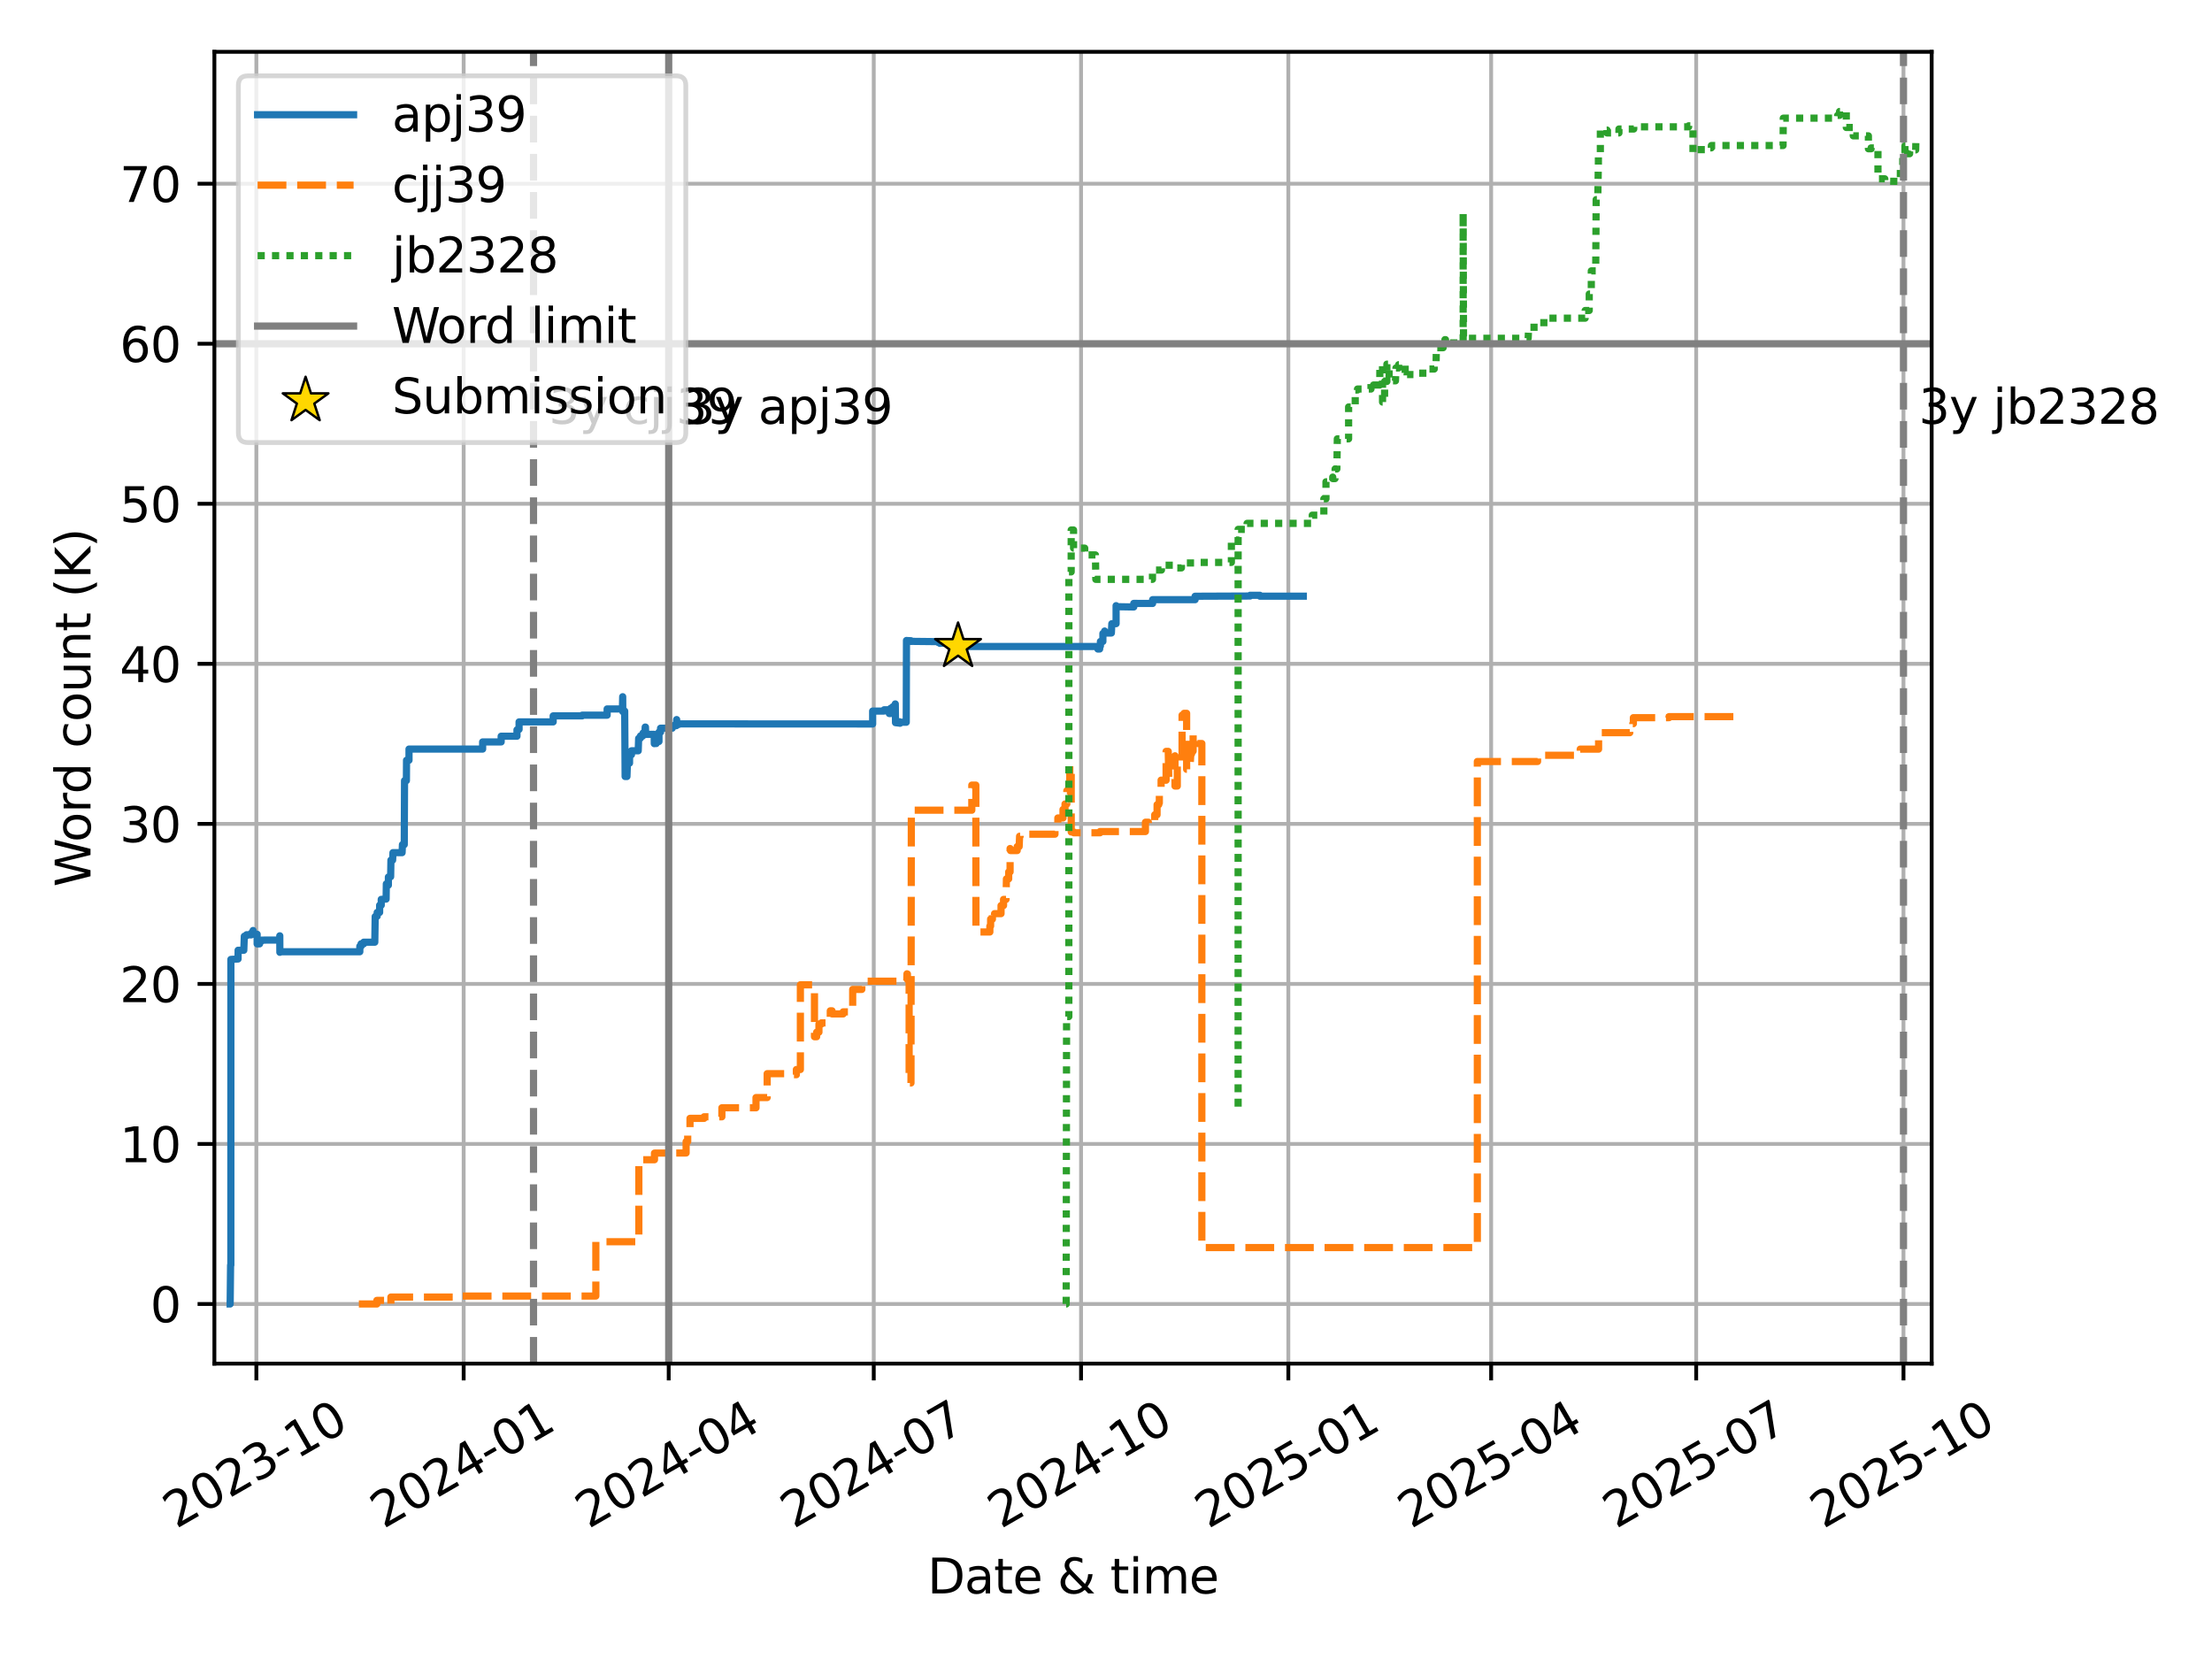 <?xml version="1.0" encoding="utf-8" standalone="no"?>
<!DOCTYPE svg PUBLIC "-//W3C//DTD SVG 1.1//EN"
  "http://www.w3.org/Graphics/SVG/1.1/DTD/svg11.dtd">
<svg xmlns:xlink="http://www.w3.org/1999/xlink" width="460.8pt" height="345.6pt" viewBox="0 0 460.8 345.6" xmlns="http://www.w3.org/2000/svg" version="1.1">
 <defs>
  <style type="text/css">*{stroke-linejoin: round; stroke-linecap: butt}</style>
 </defs>
 <g id="figure_1">
  <g id="patch_1">
   <path d="M 0 345.6 
L 460.8 345.6 
L 460.8 0 
L 0 0 
z
" style="fill: #ffffff"/>
  </g>
  <g id="axes_1">
   <g id="patch_2">
    <path d="M 44.66 284.065 
L 402.401 284.065 
L 402.401 10.8 
L 44.66 10.8 
z
" style="fill: #ffffff"/>
   </g>
   <g id="PolyCollection_1"/>
   <g id="PolyCollection_2"/>
   <g id="PolyCollection_3"/>
   <g id="matplotlib.axis_1">
    <g id="xtick_1">
     <g id="line2d_1">
      <path d="M 53.406 284.065 
L 53.406 10.8 
" clip-path="url(#pdd46cdb2d9)" style="fill: none; stroke: #b0b0b0; stroke-width: 0.8; stroke-linecap: square"/>
     </g>
     <g id="line2d_2">
      <defs>
       <path id="m702ecb0c56" d="M 0 0 
L 0 3.5 
" style="stroke: #000000; stroke-width: 0.8"/>
      </defs>
      <g>
       <use xlink:href="#m702ecb0c56" x="53.406" y="284.065" style="stroke: #000000; stroke-width: 0.8"/>
      </g>
     </g>
     <g id="text_1">
      <!-- 2023-10 -->
      <g transform="translate(36.693 318.537) rotate(-30) scale(0.1 -0.1)">
       <defs>
        <path id="DejaVuSans-32" d="M 1228 531 
L 3431 531 
L 3431 0 
L 469 0 
L 469 531 
Q 828 903 1448 1529 
Q 2069 2156 2228 2338 
Q 2531 2678 2651 2914 
Q 2772 3150 2772 3378 
Q 2772 3750 2511 3984 
Q 2250 4219 1831 4219 
Q 1534 4219 1204 4116 
Q 875 4013 500 3803 
L 500 4441 
Q 881 4594 1212 4672 
Q 1544 4750 1819 4750 
Q 2544 4750 2975 4387 
Q 3406 4025 3406 3419 
Q 3406 3131 3298 2873 
Q 3191 2616 2906 2266 
Q 2828 2175 2409 1742 
Q 1991 1309 1228 531 
z
" transform="scale(0.016)"/>
        <path id="DejaVuSans-30" d="M 2034 4250 
Q 1547 4250 1301 3770 
Q 1056 3291 1056 2328 
Q 1056 1369 1301 889 
Q 1547 409 2034 409 
Q 2525 409 2770 889 
Q 3016 1369 3016 2328 
Q 3016 3291 2770 3770 
Q 2525 4250 2034 4250 
z
M 2034 4750 
Q 2819 4750 3233 4129 
Q 3647 3509 3647 2328 
Q 3647 1150 3233 529 
Q 2819 -91 2034 -91 
Q 1250 -91 836 529 
Q 422 1150 422 2328 
Q 422 3509 836 4129 
Q 1250 4750 2034 4750 
z
" transform="scale(0.016)"/>
        <path id="DejaVuSans-33" d="M 2597 2516 
Q 3050 2419 3304 2112 
Q 3559 1806 3559 1356 
Q 3559 666 3084 287 
Q 2609 -91 1734 -91 
Q 1441 -91 1130 -33 
Q 819 25 488 141 
L 488 750 
Q 750 597 1062 519 
Q 1375 441 1716 441 
Q 2309 441 2620 675 
Q 2931 909 2931 1356 
Q 2931 1769 2642 2001 
Q 2353 2234 1838 2234 
L 1294 2234 
L 1294 2753 
L 1863 2753 
Q 2328 2753 2575 2939 
Q 2822 3125 2822 3475 
Q 2822 3834 2567 4026 
Q 2313 4219 1838 4219 
Q 1578 4219 1281 4162 
Q 984 4106 628 3988 
L 628 4550 
Q 988 4650 1302 4700 
Q 1616 4750 1894 4750 
Q 2613 4750 3031 4423 
Q 3450 4097 3450 3541 
Q 3450 3153 3228 2886 
Q 3006 2619 2597 2516 
z
" transform="scale(0.016)"/>
        <path id="DejaVuSans-2d" d="M 313 2009 
L 1997 2009 
L 1997 1497 
L 313 1497 
L 313 2009 
z
" transform="scale(0.016)"/>
        <path id="DejaVuSans-31" d="M 794 531 
L 1825 531 
L 1825 4091 
L 703 3866 
L 703 4441 
L 1819 4666 
L 2450 4666 
L 2450 531 
L 3481 531 
L 3481 0 
L 794 0 
L 794 531 
z
" transform="scale(0.016)"/>
       </defs>
       <use xlink:href="#DejaVuSans-32"/>
       <use xlink:href="#DejaVuSans-30" x="63.623"/>
       <use xlink:href="#DejaVuSans-32" x="127.246"/>
       <use xlink:href="#DejaVuSans-33" x="190.869"/>
       <use xlink:href="#DejaVuSans-2d" x="254.492"/>
       <use xlink:href="#DejaVuSans-31" x="290.576"/>
       <use xlink:href="#DejaVuSans-30" x="354.199"/>
      </g>
     </g>
    </g>
    <g id="xtick_2">
     <g id="line2d_3">
      <path d="M 96.59 284.065 
L 96.59 10.8 
" clip-path="url(#pdd46cdb2d9)" style="fill: none; stroke: #b0b0b0; stroke-width: 0.8; stroke-linecap: square"/>
     </g>
     <g id="line2d_4">
      <g>
       <use xlink:href="#m702ecb0c56" x="96.59" y="284.065" style="stroke: #000000; stroke-width: 0.8"/>
      </g>
     </g>
     <g id="text_2">
      <!-- 2024-01 -->
      <g transform="translate(79.877 318.537) rotate(-30) scale(0.1 -0.1)">
       <defs>
        <path id="DejaVuSans-34" d="M 2419 4116 
L 825 1625 
L 2419 1625 
L 2419 4116 
z
M 2253 4666 
L 3047 4666 
L 3047 1625 
L 3713 1625 
L 3713 1100 
L 3047 1100 
L 3047 0 
L 2419 0 
L 2419 1100 
L 313 1100 
L 313 1709 
L 2253 4666 
z
" transform="scale(0.016)"/>
       </defs>
       <use xlink:href="#DejaVuSans-32"/>
       <use xlink:href="#DejaVuSans-30" x="63.623"/>
       <use xlink:href="#DejaVuSans-32" x="127.246"/>
       <use xlink:href="#DejaVuSans-34" x="190.869"/>
       <use xlink:href="#DejaVuSans-2d" x="254.492"/>
       <use xlink:href="#DejaVuSans-30" x="290.576"/>
       <use xlink:href="#DejaVuSans-31" x="354.199"/>
      </g>
     </g>
    </g>
    <g id="xtick_3">
     <g id="line2d_5">
      <path d="M 139.304 284.065 
L 139.304 10.8 
" clip-path="url(#pdd46cdb2d9)" style="fill: none; stroke: #b0b0b0; stroke-width: 0.8; stroke-linecap: square"/>
     </g>
     <g id="line2d_6">
      <g>
       <use xlink:href="#m702ecb0c56" x="139.304" y="284.065" style="stroke: #000000; stroke-width: 0.8"/>
      </g>
     </g>
     <g id="text_3">
      <!-- 2024-04 -->
      <g transform="translate(122.591 318.537) rotate(-30) scale(0.1 -0.1)">
       <use xlink:href="#DejaVuSans-32"/>
       <use xlink:href="#DejaVuSans-30" x="63.623"/>
       <use xlink:href="#DejaVuSans-32" x="127.246"/>
       <use xlink:href="#DejaVuSans-34" x="190.869"/>
       <use xlink:href="#DejaVuSans-2d" x="254.492"/>
       <use xlink:href="#DejaVuSans-30" x="290.576"/>
       <use xlink:href="#DejaVuSans-34" x="354.199"/>
      </g>
     </g>
    </g>
    <g id="xtick_4">
     <g id="line2d_7">
      <path d="M 182.019 284.065 
L 182.019 10.8 
" clip-path="url(#pdd46cdb2d9)" style="fill: none; stroke: #b0b0b0; stroke-width: 0.8; stroke-linecap: square"/>
     </g>
     <g id="line2d_8">
      <g>
       <use xlink:href="#m702ecb0c56" x="182.019" y="284.065" style="stroke: #000000; stroke-width: 0.8"/>
      </g>
     </g>
     <g id="text_4">
      <!-- 2024-07 -->
      <g transform="translate(165.306 318.537) rotate(-30) scale(0.1 -0.1)">
       <defs>
        <path id="DejaVuSans-37" d="M 525 4666 
L 3525 4666 
L 3525 4397 
L 1831 0 
L 1172 0 
L 2766 4134 
L 525 4134 
L 525 4666 
z
" transform="scale(0.016)"/>
       </defs>
       <use xlink:href="#DejaVuSans-32"/>
       <use xlink:href="#DejaVuSans-30" x="63.623"/>
       <use xlink:href="#DejaVuSans-32" x="127.246"/>
       <use xlink:href="#DejaVuSans-34" x="190.869"/>
       <use xlink:href="#DejaVuSans-2d" x="254.492"/>
       <use xlink:href="#DejaVuSans-30" x="290.576"/>
       <use xlink:href="#DejaVuSans-37" x="354.199"/>
      </g>
     </g>
    </g>
    <g id="xtick_5">
     <g id="line2d_9">
      <path d="M 225.202 284.065 
L 225.202 10.8 
" clip-path="url(#pdd46cdb2d9)" style="fill: none; stroke: #b0b0b0; stroke-width: 0.8; stroke-linecap: square"/>
     </g>
     <g id="line2d_10">
      <g>
       <use xlink:href="#m702ecb0c56" x="225.202" y="284.065" style="stroke: #000000; stroke-width: 0.8"/>
      </g>
     </g>
     <g id="text_5">
      <!-- 2024-10 -->
      <g transform="translate(208.49 318.537) rotate(-30) scale(0.1 -0.1)">
       <use xlink:href="#DejaVuSans-32"/>
       <use xlink:href="#DejaVuSans-30" x="63.623"/>
       <use xlink:href="#DejaVuSans-32" x="127.246"/>
       <use xlink:href="#DejaVuSans-34" x="190.869"/>
       <use xlink:href="#DejaVuSans-2d" x="254.492"/>
       <use xlink:href="#DejaVuSans-31" x="290.576"/>
       <use xlink:href="#DejaVuSans-30" x="354.199"/>
      </g>
     </g>
    </g>
    <g id="xtick_6">
     <g id="line2d_11">
      <path d="M 268.386 284.065 
L 268.386 10.8 
" clip-path="url(#pdd46cdb2d9)" style="fill: none; stroke: #b0b0b0; stroke-width: 0.8; stroke-linecap: square"/>
     </g>
     <g id="line2d_12">
      <g>
       <use xlink:href="#m702ecb0c56" x="268.386" y="284.065" style="stroke: #000000; stroke-width: 0.8"/>
      </g>
     </g>
     <g id="text_6">
      <!-- 2025-01 -->
      <g transform="translate(251.674 318.537) rotate(-30) scale(0.1 -0.1)">
       <defs>
        <path id="DejaVuSans-35" d="M 691 4666 
L 3169 4666 
L 3169 4134 
L 1269 4134 
L 1269 2991 
Q 1406 3038 1543 3061 
Q 1681 3084 1819 3084 
Q 2600 3084 3056 2656 
Q 3513 2228 3513 1497 
Q 3513 744 3044 326 
Q 2575 -91 1722 -91 
Q 1428 -91 1123 -41 
Q 819 9 494 109 
L 494 744 
Q 775 591 1075 516 
Q 1375 441 1709 441 
Q 2250 441 2565 725 
Q 2881 1009 2881 1497 
Q 2881 1984 2565 2268 
Q 2250 2553 1709 2553 
Q 1456 2553 1204 2497 
Q 953 2441 691 2322 
L 691 4666 
z
" transform="scale(0.016)"/>
       </defs>
       <use xlink:href="#DejaVuSans-32"/>
       <use xlink:href="#DejaVuSans-30" x="63.623"/>
       <use xlink:href="#DejaVuSans-32" x="127.246"/>
       <use xlink:href="#DejaVuSans-35" x="190.869"/>
       <use xlink:href="#DejaVuSans-2d" x="254.492"/>
       <use xlink:href="#DejaVuSans-30" x="290.576"/>
       <use xlink:href="#DejaVuSans-31" x="354.199"/>
      </g>
     </g>
    </g>
    <g id="xtick_7">
     <g id="line2d_13">
      <path d="M 310.631 284.065 
L 310.631 10.8 
" clip-path="url(#pdd46cdb2d9)" style="fill: none; stroke: #b0b0b0; stroke-width: 0.8; stroke-linecap: square"/>
     </g>
     <g id="line2d_14">
      <g>
       <use xlink:href="#m702ecb0c56" x="310.631" y="284.065" style="stroke: #000000; stroke-width: 0.8"/>
      </g>
     </g>
     <g id="text_7">
      <!-- 2025-04 -->
      <g transform="translate(293.919 318.537) rotate(-30) scale(0.1 -0.1)">
       <use xlink:href="#DejaVuSans-32"/>
       <use xlink:href="#DejaVuSans-30" x="63.623"/>
       <use xlink:href="#DejaVuSans-32" x="127.246"/>
       <use xlink:href="#DejaVuSans-35" x="190.869"/>
       <use xlink:href="#DejaVuSans-2d" x="254.492"/>
       <use xlink:href="#DejaVuSans-30" x="290.576"/>
       <use xlink:href="#DejaVuSans-34" x="354.199"/>
      </g>
     </g>
    </g>
    <g id="xtick_8">
     <g id="line2d_15">
      <path d="M 353.346 284.065 
L 353.346 10.8 
" clip-path="url(#pdd46cdb2d9)" style="fill: none; stroke: #b0b0b0; stroke-width: 0.8; stroke-linecap: square"/>
     </g>
     <g id="line2d_16">
      <g>
       <use xlink:href="#m702ecb0c56" x="353.346" y="284.065" style="stroke: #000000; stroke-width: 0.8"/>
      </g>
     </g>
     <g id="text_8">
      <!-- 2025-07 -->
      <g transform="translate(336.633 318.537) rotate(-30) scale(0.1 -0.1)">
       <use xlink:href="#DejaVuSans-32"/>
       <use xlink:href="#DejaVuSans-30" x="63.623"/>
       <use xlink:href="#DejaVuSans-32" x="127.246"/>
       <use xlink:href="#DejaVuSans-35" x="190.869"/>
       <use xlink:href="#DejaVuSans-2d" x="254.492"/>
       <use xlink:href="#DejaVuSans-30" x="290.576"/>
       <use xlink:href="#DejaVuSans-37" x="354.199"/>
      </g>
     </g>
    </g>
    <g id="xtick_9">
     <g id="line2d_17">
      <path d="M 396.53 284.065 
L 396.53 10.8 
" clip-path="url(#pdd46cdb2d9)" style="fill: none; stroke: #b0b0b0; stroke-width: 0.8; stroke-linecap: square"/>
     </g>
     <g id="line2d_18">
      <g>
       <use xlink:href="#m702ecb0c56" x="396.53" y="284.065" style="stroke: #000000; stroke-width: 0.8"/>
      </g>
     </g>
     <g id="text_9">
      <!-- 2025-10 -->
      <g transform="translate(379.817 318.537) rotate(-30) scale(0.1 -0.1)">
       <use xlink:href="#DejaVuSans-32"/>
       <use xlink:href="#DejaVuSans-30" x="63.623"/>
       <use xlink:href="#DejaVuSans-32" x="127.246"/>
       <use xlink:href="#DejaVuSans-35" x="190.869"/>
       <use xlink:href="#DejaVuSans-2d" x="254.492"/>
       <use xlink:href="#DejaVuSans-31" x="290.576"/>
       <use xlink:href="#DejaVuSans-30" x="354.199"/>
      </g>
     </g>
    </g>
    <g id="text_10">
     <!-- Date &amp; time -->
     <g transform="translate(193.206 331.937) scale(0.1 -0.1)">
      <defs>
       <path id="DejaVuSans-44" d="M 1259 4147 
L 1259 519 
L 2022 519 
Q 2988 519 3436 956 
Q 3884 1394 3884 2338 
Q 3884 3275 3436 3711 
Q 2988 4147 2022 4147 
L 1259 4147 
z
M 628 4666 
L 1925 4666 
Q 3281 4666 3915 4102 
Q 4550 3538 4550 2338 
Q 4550 1131 3912 565 
Q 3275 0 1925 0 
L 628 0 
L 628 4666 
z
" transform="scale(0.016)"/>
       <path id="DejaVuSans-61" d="M 2194 1759 
Q 1497 1759 1228 1600 
Q 959 1441 959 1056 
Q 959 750 1161 570 
Q 1363 391 1709 391 
Q 2188 391 2477 730 
Q 2766 1069 2766 1631 
L 2766 1759 
L 2194 1759 
z
M 3341 1997 
L 3341 0 
L 2766 0 
L 2766 531 
Q 2569 213 2275 61 
Q 1981 -91 1556 -91 
Q 1019 -91 701 211 
Q 384 513 384 1019 
Q 384 1609 779 1909 
Q 1175 2209 1959 2209 
L 2766 2209 
L 2766 2266 
Q 2766 2663 2505 2880 
Q 2244 3097 1772 3097 
Q 1472 3097 1187 3025 
Q 903 2953 641 2809 
L 641 3341 
Q 956 3463 1253 3523 
Q 1550 3584 1831 3584 
Q 2591 3584 2966 3190 
Q 3341 2797 3341 1997 
z
" transform="scale(0.016)"/>
       <path id="DejaVuSans-74" d="M 1172 4494 
L 1172 3500 
L 2356 3500 
L 2356 3053 
L 1172 3053 
L 1172 1153 
Q 1172 725 1289 603 
Q 1406 481 1766 481 
L 2356 481 
L 2356 0 
L 1766 0 
Q 1100 0 847 248 
Q 594 497 594 1153 
L 594 3053 
L 172 3053 
L 172 3500 
L 594 3500 
L 594 4494 
L 1172 4494 
z
" transform="scale(0.016)"/>
       <path id="DejaVuSans-65" d="M 3597 1894 
L 3597 1613 
L 953 1613 
Q 991 1019 1311 708 
Q 1631 397 2203 397 
Q 2534 397 2845 478 
Q 3156 559 3463 722 
L 3463 178 
Q 3153 47 2828 -22 
Q 2503 -91 2169 -91 
Q 1331 -91 842 396 
Q 353 884 353 1716 
Q 353 2575 817 3079 
Q 1281 3584 2069 3584 
Q 2775 3584 3186 3129 
Q 3597 2675 3597 1894 
z
M 3022 2063 
Q 3016 2534 2758 2815 
Q 2500 3097 2075 3097 
Q 1594 3097 1305 2825 
Q 1016 2553 972 2059 
L 3022 2063 
z
" transform="scale(0.016)"/>
       <path id="DejaVuSans-20" transform="scale(0.016)"/>
       <path id="DejaVuSans-26" d="M 1556 2509 
Q 1272 2256 1139 2004 
Q 1006 1753 1006 1478 
Q 1006 1022 1337 719 
Q 1669 416 2169 416 
Q 2466 416 2725 514 
Q 2984 613 3213 813 
L 1556 2509 
z
M 1997 2859 
L 3584 1234 
Q 3769 1513 3872 1830 
Q 3975 2147 3994 2503 
L 4575 2503 
Q 4538 2091 4375 1687 
Q 4213 1284 3922 891 
L 4794 0 
L 4006 0 
L 3559 459 
Q 3234 181 2878 45 
Q 2522 -91 2113 -91 
Q 1359 -91 881 339 
Q 403 769 403 1441 
Q 403 1841 612 2192 
Q 822 2544 1241 2853 
Q 1091 3050 1012 3245 
Q 934 3441 934 3628 
Q 934 4134 1281 4442 
Q 1628 4750 2203 4750 
Q 2463 4750 2720 4694 
Q 2978 4638 3244 4525 
L 3244 3956 
Q 2972 4103 2725 4179 
Q 2478 4256 2266 4256 
Q 1938 4256 1733 4082 
Q 1528 3909 1528 3634 
Q 1528 3475 1620 3314 
Q 1713 3153 1997 2859 
z
" transform="scale(0.016)"/>
       <path id="DejaVuSans-69" d="M 603 3500 
L 1178 3500 
L 1178 0 
L 603 0 
L 603 3500 
z
M 603 4863 
L 1178 4863 
L 1178 4134 
L 603 4134 
L 603 4863 
z
" transform="scale(0.016)"/>
       <path id="DejaVuSans-6d" d="M 3328 2828 
Q 3544 3216 3844 3400 
Q 4144 3584 4550 3584 
Q 5097 3584 5394 3201 
Q 5691 2819 5691 2113 
L 5691 0 
L 5113 0 
L 5113 2094 
Q 5113 2597 4934 2840 
Q 4756 3084 4391 3084 
Q 3944 3084 3684 2787 
Q 3425 2491 3425 1978 
L 3425 0 
L 2847 0 
L 2847 2094 
Q 2847 2600 2669 2842 
Q 2491 3084 2119 3084 
Q 1678 3084 1418 2786 
Q 1159 2488 1159 1978 
L 1159 0 
L 581 0 
L 581 3500 
L 1159 3500 
L 1159 2956 
Q 1356 3278 1631 3431 
Q 1906 3584 2284 3584 
Q 2666 3584 2933 3390 
Q 3200 3197 3328 2828 
z
" transform="scale(0.016)"/>
      </defs>
      <use xlink:href="#DejaVuSans-44"/>
      <use xlink:href="#DejaVuSans-61" x="77.002"/>
      <use xlink:href="#DejaVuSans-74" x="138.281"/>
      <use xlink:href="#DejaVuSans-65" x="177.49"/>
      <use xlink:href="#DejaVuSans-20" x="239.014"/>
      <use xlink:href="#DejaVuSans-26" x="270.801"/>
      <use xlink:href="#DejaVuSans-20" x="348.779"/>
      <use xlink:href="#DejaVuSans-74" x="380.566"/>
      <use xlink:href="#DejaVuSans-69" x="419.775"/>
      <use xlink:href="#DejaVuSans-6d" x="447.559"/>
      <use xlink:href="#DejaVuSans-65" x="544.971"/>
     </g>
    </g>
   </g>
   <g id="matplotlib.axis_2">
    <g id="ytick_1">
     <g id="line2d_19">
      <path d="M 44.66 271.644 
L 402.401 271.644 
" clip-path="url(#pdd46cdb2d9)" style="fill: none; stroke: #b0b0b0; stroke-width: 0.8; stroke-linecap: square"/>
     </g>
     <g id="line2d_20">
      <defs>
       <path id="me39e89af27" d="M 0 0 
L -3.5 0 
" style="stroke: #000000; stroke-width: 0.8"/>
      </defs>
      <g>
       <use xlink:href="#me39e89af27" x="44.66" y="271.644" style="stroke: #000000; stroke-width: 0.8"/>
      </g>
     </g>
     <g id="text_11">
      <!-- 0 -->
      <g transform="translate(31.297 275.444) scale(0.1 -0.1)">
       <use xlink:href="#DejaVuSans-30"/>
      </g>
     </g>
    </g>
    <g id="ytick_2">
     <g id="line2d_21">
      <path d="M 44.66 238.306 
L 402.401 238.306 
" clip-path="url(#pdd46cdb2d9)" style="fill: none; stroke: #b0b0b0; stroke-width: 0.8; stroke-linecap: square"/>
     </g>
     <g id="line2d_22">
      <g>
       <use xlink:href="#me39e89af27" x="44.66" y="238.306" style="stroke: #000000; stroke-width: 0.8"/>
      </g>
     </g>
     <g id="text_12">
      <!-- 10 -->
      <g transform="translate(24.935 242.105) scale(0.1 -0.1)">
       <use xlink:href="#DejaVuSans-31"/>
       <use xlink:href="#DejaVuSans-30" x="63.623"/>
      </g>
     </g>
    </g>
    <g id="ytick_3">
     <g id="line2d_23">
      <path d="M 44.66 204.967 
L 402.401 204.967 
" clip-path="url(#pdd46cdb2d9)" style="fill: none; stroke: #b0b0b0; stroke-width: 0.8; stroke-linecap: square"/>
     </g>
     <g id="line2d_24">
      <g>
       <use xlink:href="#me39e89af27" x="44.66" y="204.967" style="stroke: #000000; stroke-width: 0.8"/>
      </g>
     </g>
     <g id="text_13">
      <!-- 20 -->
      <g transform="translate(24.935 208.766) scale(0.1 -0.1)">
       <use xlink:href="#DejaVuSans-32"/>
       <use xlink:href="#DejaVuSans-30" x="63.623"/>
      </g>
     </g>
    </g>
    <g id="ytick_4">
     <g id="line2d_25">
      <path d="M 44.66 171.628 
L 402.401 171.628 
" clip-path="url(#pdd46cdb2d9)" style="fill: none; stroke: #b0b0b0; stroke-width: 0.8; stroke-linecap: square"/>
     </g>
     <g id="line2d_26">
      <g>
       <use xlink:href="#me39e89af27" x="44.66" y="171.628" style="stroke: #000000; stroke-width: 0.8"/>
      </g>
     </g>
     <g id="text_14">
      <!-- 30 -->
      <g transform="translate(24.935 175.427) scale(0.1 -0.1)">
       <use xlink:href="#DejaVuSans-33"/>
       <use xlink:href="#DejaVuSans-30" x="63.623"/>
      </g>
     </g>
    </g>
    <g id="ytick_5">
     <g id="line2d_27">
      <path d="M 44.66 138.29 
L 402.401 138.29 
" clip-path="url(#pdd46cdb2d9)" style="fill: none; stroke: #b0b0b0; stroke-width: 0.8; stroke-linecap: square"/>
     </g>
     <g id="line2d_28">
      <g>
       <use xlink:href="#me39e89af27" x="44.66" y="138.29" style="stroke: #000000; stroke-width: 0.8"/>
      </g>
     </g>
     <g id="text_15">
      <!-- 40 -->
      <g transform="translate(24.935 142.089) scale(0.1 -0.1)">
       <use xlink:href="#DejaVuSans-34"/>
       <use xlink:href="#DejaVuSans-30" x="63.623"/>
      </g>
     </g>
    </g>
    <g id="ytick_6">
     <g id="line2d_29">
      <path d="M 44.66 104.951 
L 402.401 104.951 
" clip-path="url(#pdd46cdb2d9)" style="fill: none; stroke: #b0b0b0; stroke-width: 0.8; stroke-linecap: square"/>
     </g>
     <g id="line2d_30">
      <g>
       <use xlink:href="#me39e89af27" x="44.66" y="104.951" style="stroke: #000000; stroke-width: 0.8"/>
      </g>
     </g>
     <g id="text_16">
      <!-- 50 -->
      <g transform="translate(24.935 108.75) scale(0.1 -0.1)">
       <use xlink:href="#DejaVuSans-35"/>
       <use xlink:href="#DejaVuSans-30" x="63.623"/>
      </g>
     </g>
    </g>
    <g id="ytick_7">
     <g id="line2d_31">
      <path d="M 44.66 71.612 
L 402.401 71.612 
" clip-path="url(#pdd46cdb2d9)" style="fill: none; stroke: #b0b0b0; stroke-width: 0.8; stroke-linecap: square"/>
     </g>
     <g id="line2d_32">
      <g>
       <use xlink:href="#me39e89af27" x="44.66" y="71.612" style="stroke: #000000; stroke-width: 0.8"/>
      </g>
     </g>
     <g id="text_17">
      <!-- 60 -->
      <g transform="translate(24.935 75.411) scale(0.1 -0.1)">
       <defs>
        <path id="DejaVuSans-36" d="M 2113 2584 
Q 1688 2584 1439 2293 
Q 1191 2003 1191 1497 
Q 1191 994 1439 701 
Q 1688 409 2113 409 
Q 2538 409 2786 701 
Q 3034 994 3034 1497 
Q 3034 2003 2786 2293 
Q 2538 2584 2113 2584 
z
M 3366 4563 
L 3366 3988 
Q 3128 4100 2886 4159 
Q 2644 4219 2406 4219 
Q 1781 4219 1451 3797 
Q 1122 3375 1075 2522 
Q 1259 2794 1537 2939 
Q 1816 3084 2150 3084 
Q 2853 3084 3261 2657 
Q 3669 2231 3669 1497 
Q 3669 778 3244 343 
Q 2819 -91 2113 -91 
Q 1303 -91 875 529 
Q 447 1150 447 2328 
Q 447 3434 972 4092 
Q 1497 4750 2381 4750 
Q 2619 4750 2861 4703 
Q 3103 4656 3366 4563 
z
" transform="scale(0.016)"/>
       </defs>
       <use xlink:href="#DejaVuSans-36"/>
       <use xlink:href="#DejaVuSans-30" x="63.623"/>
      </g>
     </g>
    </g>
    <g id="ytick_8">
     <g id="line2d_33">
      <path d="M 44.66 38.274 
L 402.401 38.274 
" clip-path="url(#pdd46cdb2d9)" style="fill: none; stroke: #b0b0b0; stroke-width: 0.8; stroke-linecap: square"/>
     </g>
     <g id="line2d_34">
      <g>
       <use xlink:href="#me39e89af27" x="44.66" y="38.274" style="stroke: #000000; stroke-width: 0.8"/>
      </g>
     </g>
     <g id="text_18">
      <!-- 70 -->
      <g transform="translate(24.935 42.073) scale(0.1 -0.1)">
       <use xlink:href="#DejaVuSans-37"/>
       <use xlink:href="#DejaVuSans-30" x="63.623"/>
      </g>
     </g>
    </g>
    <g id="text_19">
     <!-- Word count (K) -->
     <g transform="translate(18.855 184.749) rotate(-90) scale(0.1 -0.1)">
      <defs>
       <path id="DejaVuSans-57" d="M 213 4666 
L 850 4666 
L 1831 722 
L 2809 4666 
L 3519 4666 
L 4500 722 
L 5478 4666 
L 6119 4666 
L 4947 0 
L 4153 0 
L 3169 4050 
L 2175 0 
L 1381 0 
L 213 4666 
z
" transform="scale(0.016)"/>
       <path id="DejaVuSans-6f" d="M 1959 3097 
Q 1497 3097 1228 2736 
Q 959 2375 959 1747 
Q 959 1119 1226 758 
Q 1494 397 1959 397 
Q 2419 397 2687 759 
Q 2956 1122 2956 1747 
Q 2956 2369 2687 2733 
Q 2419 3097 1959 3097 
z
M 1959 3584 
Q 2709 3584 3137 3096 
Q 3566 2609 3566 1747 
Q 3566 888 3137 398 
Q 2709 -91 1959 -91 
Q 1206 -91 779 398 
Q 353 888 353 1747 
Q 353 2609 779 3096 
Q 1206 3584 1959 3584 
z
" transform="scale(0.016)"/>
       <path id="DejaVuSans-72" d="M 2631 2963 
Q 2534 3019 2420 3045 
Q 2306 3072 2169 3072 
Q 1681 3072 1420 2755 
Q 1159 2438 1159 1844 
L 1159 0 
L 581 0 
L 581 3500 
L 1159 3500 
L 1159 2956 
Q 1341 3275 1631 3429 
Q 1922 3584 2338 3584 
Q 2397 3584 2469 3576 
Q 2541 3569 2628 3553 
L 2631 2963 
z
" transform="scale(0.016)"/>
       <path id="DejaVuSans-64" d="M 2906 2969 
L 2906 4863 
L 3481 4863 
L 3481 0 
L 2906 0 
L 2906 525 
Q 2725 213 2448 61 
Q 2172 -91 1784 -91 
Q 1150 -91 751 415 
Q 353 922 353 1747 
Q 353 2572 751 3078 
Q 1150 3584 1784 3584 
Q 2172 3584 2448 3432 
Q 2725 3281 2906 2969 
z
M 947 1747 
Q 947 1113 1208 752 
Q 1469 391 1925 391 
Q 2381 391 2643 752 
Q 2906 1113 2906 1747 
Q 2906 2381 2643 2742 
Q 2381 3103 1925 3103 
Q 1469 3103 1208 2742 
Q 947 2381 947 1747 
z
" transform="scale(0.016)"/>
       <path id="DejaVuSans-63" d="M 3122 3366 
L 3122 2828 
Q 2878 2963 2633 3030 
Q 2388 3097 2138 3097 
Q 1578 3097 1268 2742 
Q 959 2388 959 1747 
Q 959 1106 1268 751 
Q 1578 397 2138 397 
Q 2388 397 2633 464 
Q 2878 531 3122 666 
L 3122 134 
Q 2881 22 2623 -34 
Q 2366 -91 2075 -91 
Q 1284 -91 818 406 
Q 353 903 353 1747 
Q 353 2603 823 3093 
Q 1294 3584 2113 3584 
Q 2378 3584 2631 3529 
Q 2884 3475 3122 3366 
z
" transform="scale(0.016)"/>
       <path id="DejaVuSans-75" d="M 544 1381 
L 544 3500 
L 1119 3500 
L 1119 1403 
Q 1119 906 1312 657 
Q 1506 409 1894 409 
Q 2359 409 2629 706 
Q 2900 1003 2900 1516 
L 2900 3500 
L 3475 3500 
L 3475 0 
L 2900 0 
L 2900 538 
Q 2691 219 2414 64 
Q 2138 -91 1772 -91 
Q 1169 -91 856 284 
Q 544 659 544 1381 
z
M 1991 3584 
L 1991 3584 
z
" transform="scale(0.016)"/>
       <path id="DejaVuSans-6e" d="M 3513 2113 
L 3513 0 
L 2938 0 
L 2938 2094 
Q 2938 2591 2744 2837 
Q 2550 3084 2163 3084 
Q 1697 3084 1428 2787 
Q 1159 2491 1159 1978 
L 1159 0 
L 581 0 
L 581 3500 
L 1159 3500 
L 1159 2956 
Q 1366 3272 1645 3428 
Q 1925 3584 2291 3584 
Q 2894 3584 3203 3211 
Q 3513 2838 3513 2113 
z
" transform="scale(0.016)"/>
       <path id="DejaVuSans-28" d="M 1984 4856 
Q 1566 4138 1362 3434 
Q 1159 2731 1159 2009 
Q 1159 1288 1364 580 
Q 1569 -128 1984 -844 
L 1484 -844 
Q 1016 -109 783 600 
Q 550 1309 550 2009 
Q 550 2706 781 3412 
Q 1013 4119 1484 4856 
L 1984 4856 
z
" transform="scale(0.016)"/>
       <path id="DejaVuSans-4b" d="M 628 4666 
L 1259 4666 
L 1259 2694 
L 3353 4666 
L 4166 4666 
L 1850 2491 
L 4331 0 
L 3500 0 
L 1259 2247 
L 1259 0 
L 628 0 
L 628 4666 
z
" transform="scale(0.016)"/>
       <path id="DejaVuSans-29" d="M 513 4856 
L 1013 4856 
Q 1481 4119 1714 3412 
Q 1947 2706 1947 2009 
Q 1947 1309 1714 600 
Q 1481 -109 1013 -844 
L 513 -844 
Q 928 -128 1133 580 
Q 1338 1288 1338 2009 
Q 1338 2731 1133 3434 
Q 928 4138 513 4856 
z
" transform="scale(0.016)"/>
      </defs>
      <use xlink:href="#DejaVuSans-57"/>
      <use xlink:href="#DejaVuSans-6f" x="93.002"/>
      <use xlink:href="#DejaVuSans-72" x="154.184"/>
      <use xlink:href="#DejaVuSans-64" x="193.547"/>
      <use xlink:href="#DejaVuSans-20" x="257.023"/>
      <use xlink:href="#DejaVuSans-63" x="288.811"/>
      <use xlink:href="#DejaVuSans-6f" x="343.791"/>
      <use xlink:href="#DejaVuSans-75" x="404.973"/>
      <use xlink:href="#DejaVuSans-6e" x="468.352"/>
      <use xlink:href="#DejaVuSans-74" x="531.73"/>
      <use xlink:href="#DejaVuSans-20" x="570.939"/>
      <use xlink:href="#DejaVuSans-28" x="602.727"/>
      <use xlink:href="#DejaVuSans-4b" x="641.74"/>
      <use xlink:href="#DejaVuSans-29" x="707.316"/>
     </g>
    </g>
   </g>
   <g id="line2d_35">
    <path d="M 47.946 271.644 
L 47.947 271.644 
L 48.035 263.553 
L 48.09 263.553 
L 48.098 199.863 
L 49.592 199.773 
L 49.603 197.956 
L 49.614 197.956 
L 50.789 197.956 
L 50.895 195.032 
L 51.358 194.935 
L 51.358 194.725 
L 52.305 194.759 
L 52.305 194.425 
L 52.351 194.429 
L 52.721 194.435 
L 52.721 193.839 
L 52.747 194.619 
L 53.567 194.619 
L 53.567 196.626 
L 54.077 196.626 
L 54.077 196.012 
L 54.533 196.012 
L 54.533 195.842 
L 54.536 195.842 
L 58.278 195.829 
L 58.285 194.945 
L 58.301 198.383 
L 58.309 198.266 
L 74.958 198.266 
L 74.958 197.126 
L 75.22 197.126 
L 75.22 196.609 
L 75.773 196.609 
L 75.773 196.276 
L 78.075 196.276 
L 78.16 190.925 
L 78.574 190.861 
L 78.574 190.071 
L 78.575 190.071 
L 79.084 190.071 
L 79.084 188.578 
L 79.085 188.578 
L 79.42 188.578 
L 79.42 187.354 
L 80.433 187.297 
L 80.481 184.124 
L 80.496 184.394 
L 80.908 184.394 
L 80.908 182.697 
L 81.378 182.64 
L 81.438 179.186 
L 81.79 179.186 
L 81.859 177.623 
L 81.862 177.623 
L 83.765 177.623 
L 83.835 175.949 
L 84.214 175.949 
L 84.274 162.62 
L 84.661 162.62 
L 84.689 158.373 
L 85.203 158.373 
L 85.203 156.046 
L 85.203 156.046 
L 100.543 156.046 
L 100.543 154.556 
L 104.402 154.556 
L 104.402 153.365 
L 107.694 153.365 
L 107.697 152.032 
L 108.134 151.945 
L 108.134 150.385 
L 108.136 150.385 
L 115.236 150.385 
L 115.236 149.131 
L 121.272 149.131 
L 121.272 148.985 
L 126.479 148.985 
L 126.479 147.684 
L 126.485 147.684 
L 129.662 147.684 
L 129.718 145.137 
L 129.735 148.235 
L 129.744 148.128 
L 130.135 148.128 
L 130.226 161.76 
L 130.607 161.76 
L 130.706 158.97 
L 131.143 158.97 
L 131.153 157.216 
L 131.545 157.216 
L 131.545 156.406 
L 132.953 156.406 
L 133.041 153.829 
L 133.416 153.765 
L 133.431 153.299 
L 133.464 153.389 
L 133.881 153.329 
L 133.962 152.705 
L 133.992 152.819 
L 134.333 152.862 
L 134.409 151.458 
L 134.409 151.465 
L 134.463 151.465 
L 134.513 152.995 
L 134.518 152.982 
L 136.277 152.972 
L 136.302 154.916 
L 136.347 154.899 
L 136.704 154.889 
L 136.704 154.466 
L 136.717 154.466 
L 137.277 154.466 
L 137.277 152.519 
L 137.321 152.525 
L 137.606 152.525 
L 137.606 151.698 
L 137.621 151.698 
L 140.046 151.698 
L 140.083 151.262 
L 140.083 151.262 
L 140.44 151.262 
L 140.44 151.088 
L 140.463 151.165 
L 140.91 151.165 
L 140.957 149.901 
L 140.988 150.918 
L 141.425 150.905 
L 141.43 150.798 
L 141.493 150.798 
L 181.789 150.818 
L 181.789 148.128 
L 184.174 148.128 
L 184.189 147.861 
L 185.253 147.861 
L 185.253 148.641 
L 185.256 148.641 
L 185.518 148.641 
L 185.53 147.561 
L 185.556 147.768 
L 185.981 147.768 
L 185.981 147.234 
L 186.047 147.368 
L 186.504 147.368 
L 186.504 146.638 
L 186.552 150.545 
L 187.349 150.638 
L 187.38 150.348 
L 187.459 150.665 
L 187.502 150.665 
L 187.502 150.458 
L 188.789 150.458 
L 188.836 133.425 
L 188.842 133.432 
L 189.781 133.475 
L 189.781 133.626 
L 189.823 133.606 
L 195.448 133.666 
L 195.448 133.842 
L 195.815 133.842 
L 195.815 134.029 
L 195.831 133.986 
L 199.089 133.986 
L 199.089 133.619 
L 199.172 134.909 
L 199.566 134.909 
L 199.576 134.679 
L 199.582 134.679 
L 228.699 134.682 
L 228.699 135.202 
L 229.078 135.202 
L 229.078 134.582 
L 229.234 134.582 
L 229.234 133.632 
L 229.752 133.632 
L 229.752 131.969 
L 230.12 131.969 
L 230.12 131.455 
L 230.193 131.869 
L 231.522 131.869 
L 231.613 129.928 
L 232.503 129.922 
L 232.503 126.171 
L 232.543 126.384 
L 236.183 126.444 
L 236.183 125.698 
L 236.201 125.698 
L 240.108 125.711 
L 240.108 124.924 
L 248.961 124.924 
L 248.961 124.207 
L 260.418 124.161 
L 260.418 124.007 
L 262.461 124.007 
L 262.461 124.197 
L 271.507 124.194 
L 271.507 124.194 
" clip-path="url(#pdd46cdb2d9)" style="fill: none; stroke: #1f77b4; stroke-width: 1.5; stroke-linecap: square"/>
   </g>
   <g id="line2d_36">
    <path d="M 74.757 271.644 
L 78.505 271.644 
L 78.505 270.894 
L 81.433 270.888 
L 81.433 271.644 
L 81.433 270.201 
L 95.011 270.201 
L 95.073 269.987 
L 95.073 269.987 
L 124.125 269.987 
L 124.125 258.679 
L 133.083 258.679 
L 133.083 241.593 
L 136.341 241.593 
L 136.341 240.213 
L 142.929 240.186 
L 142.929 237.816 
L 143.261 237.816 
L 143.261 236.275 
L 143.74 236.275 
L 143.74 232.975 
L 146.671 232.975 
L 146.671 232.648 
L 150.381 232.648 
L 150.381 230.774 
L 157.489 230.774 
L 157.489 228.644 
L 159.816 228.644 
L 159.816 223.667 
L 163.941 223.667 
L 163.941 223.877 
L 165.899 223.877 
L 165.899 222.803 
L 166.733 222.803 
L 166.733 205.154 
L 169.67 205.154 
L 169.67 215.969 
L 170.123 215.969 
L 170.123 215.022 
L 170.601 215.022 
L 170.601 213.332 
L 171.11 213.332 
L 171.11 213.082 
L 172.964 213.082 
L 172.964 210.571 
L 173.328 210.571 
L 173.328 211.215 
L 175.651 211.215 
L 175.651 210.788 
L 177.629 210.788 
L 177.629 206.114 
L 179.532 206.114 
L 179.532 204.397 
L 188.897 204.397 
L 188.94 202.863 
L 189.034 202.903 
L 189.034 204.053 
L 189.388 204.053 
L 189.388 225.604 
L 189.395 225.604 
L 189.773 225.604 
L 189.849 168.781 
L 202.447 168.781 
L 202.447 163.554 
L 203.286 163.554 
L 203.309 194.152 
L 206.204 194.152 
L 206.204 192.922 
L 206.363 192.922 
L 206.363 191.468 
L 206.364 191.478 
L 206.741 191.478 
L 206.741 189.935 
L 207.14 189.935 
L 207.14 190.868 
L 207.184 190.328 
L 208.535 190.328 
L 208.535 188.641 
L 209.058 188.641 
L 209.058 187.364 
L 209.573 187.364 
L 209.657 183.087 
L 210.128 183.087 
L 210.128 181.63 
L 210.419 181.63 
L 210.419 176.762 
L 210.501 177.186 
L 211.902 177.186 
L 211.902 176.356 
L 212.309 176.356 
L 212.4 174.202 
L 212.517 174.202 
L 212.517 173.772 
L 219.77 173.772 
L 219.77 171.808 
L 220.366 171.705 
L 220.366 170.398 
L 221.442 170.398 
L 221.442 168.634 
L 221.864 168.634 
L 221.864 167.484 
L 222.244 167.484 
L 222.244 164.721 
L 222.851 164.721 
L 222.851 159.433 
L 223.156 159.433 
L 223.157 173.319 
L 223.157 173.312 
L 223.686 173.312 
L 223.686 173.485 
L 229.155 173.485 
L 229.155 173.222 
L 238.616 173.222 
L 238.616 171.282 
L 239.227 171.282 
L 239.227 171.615 
L 239.642 171.615 
L 239.642 171.368 
L 240.091 171.368 
L 240.091 170.988 
L 240.551 170.988 
L 240.551 169.731 
L 241.038 169.731 
L 241.044 167.634 
L 241.39 167.634 
L 241.39 167.271 
L 241.511 167.271 
L 241.511 165.091 
L 241.639 165.091 
L 241.639 164.22 
L 241.877 164.22 
L 241.879 162.517 
L 242.92 162.54 
L 242.92 156.526 
L 243.368 156.526 
L 243.468 161.837 
L 243.96 161.837 
L 243.96 159.553 
L 244.391 159.553 
L 244.391 157.776 
L 244.774 157.776 
L 244.774 157.446 
L 244.774 163.747 
L 245.252 163.747 
L 245.252 159.23 
L 246.248 159.23 
L 246.248 148.988 
L 246.248 148.988 
L 246.671 148.988 
L 246.671 148.595 
L 247.197 148.595 
L 247.197 160.26 
L 247.746 160.26 
L 247.746 158.996 
L 247.953 158.996 
L 248.064 157.073 
L 248.224 157.066 
L 248.227 156.473 
L 248.55 156.473 
L 248.55 153.105 
L 249.474 153.105 
L 249.474 154.886 
L 250.367 154.886 
L 250.367 259.886 
L 250.464 259.886 
L 307.757 259.886 
L 307.757 158.633 
L 320.306 158.633 
L 320.306 157.336 
L 329.191 157.336 
L 329.191 156.059 
L 333.016 156.059 
L 333.016 152.632 
L 339.511 152.632 
L 339.511 151.412 
L 339.63 151.412 
L 339.63 151.048 
L 340.142 151.048 
L 340.142 150.758 
L 340.261 150.758 
L 340.261 149.505 
L 347.69 149.505 
L 347.69 149.291 
L 362.573 149.291 
L 362.573 149.421 
L 362.573 149.421 
" clip-path="url(#pdd46cdb2d9)" style="fill: none; stroke-dasharray: 6,2.25; stroke-dashoffset: 0; stroke: #ff7f0e; stroke-width: 1.5"/>
   </g>
   <g id="line2d_37">
    <path d="M 222.104 271.644 
L 222.105 271.644 
L 222.187 211.775 
L 222.658 211.775 
L 222.668 119.133 
L 223.147 119.133 
L 223.147 110.408 
L 223.642 110.408 
L 223.642 114.186 
L 225.97 114.186 
L 225.97 115.599 
L 228.2 115.599 
L 228.277 120.69 
L 228.285 120.687 
L 240.083 120.687 
L 240.083 118.753 
L 241.951 118.753 
L 241.951 117.746 
L 244.7 117.746 
L 244.7 118.306 
L 246.109 118.306 
L 246.126 117.28 
L 249.452 117.28 
L 249.452 117.156 
L 249.476 117.16 
L 256.519 117.16 
L 256.519 112.502 
L 257.923 112.502 
L 257.923 231.211 
L 257.925 110.272 
L 259.318 110.282 
L 259.383 109.478 
L 259.792 109.478 
L 259.792 109.025 
L 273.368 109.025 
L 273.368 107.318 
L 275.781 107.318 
L 275.781 103.914 
L 276.224 103.914 
L 276.224 100.374 
L 277.626 100.374 
L 277.634 99.387 
L 277.639 99.7 
L 278.108 99.7 
L 278.13 97.69 
L 278.495 97.69 
L 278.587 91.422 
L 280.94 91.422 
L 280.94 84.774 
L 282.317 84.774 
L 282.317 81.244 
L 282.79 81.244 
L 282.79 81.044 
L 285.601 81.044 
L 285.601 79.794 
L 285.965 79.794 
L 285.965 80.397 
L 286.135 80.397 
L 286.135 80.204 
L 287.436 80.204 
L 287.448 76.19 
L 288.001 76.19 
L 288.01 83.761 
L 288.43 83.761 
L 288.445 79.47 
L 288.916 79.47 
L 288.916 75.866 
L 289.372 75.866 
L 289.377 79.333 
L 290.704 79.333 
L 290.801 76.653 
L 291.366 76.653 
L 291.366 75.976 
L 292.721 75.976 
L 292.721 78.487 
L 293.125 78.487 
L 293.125 78.023 
L 295.492 78.04 
L 295.492 77.74 
L 297.409 77.74 
L 297.409 76.873 
L 298.778 76.873 
L 298.778 76.35 
L 299.151 76.35 
L 299.222 72.432 
L 300.635 72.432 
L 300.635 71.562 
L 301.006 71.562 
L 301.006 70.752 
L 301.124 70.752 
L 301.124 71.359 
L 302.015 71.359 
L 302.015 71.916 
L 302.024 71.432 
L 304.8 71.432 
L 304.8 44.368 
L 304.879 70.469 
L 318.344 70.469 
L 318.452 68.172 
L 321.612 68.172 
L 321.612 66.201 
L 321.618 66.281 
L 330.22 66.281 
L 330.22 64.681 
L 331.066 64.681 
L 331.066 61.251 
L 331.498 61.251 
L 331.498 56.43 
L 332.418 56.43 
L 332.509 41.581 
L 332.843 41.581 
L 332.945 35.53 
L 332.968 35.53 
L 332.979 32.776 
L 333.383 32.776 
L 333.383 27.055 
L 333.478 27.138 
L 334.768 27.092 
L 334.768 27.692 
L 337.257 27.692 
L 337.257 26.875 
L 340.344 26.875 
L 340.344 26.415 
L 351.779 26.415 
L 351.779 26.208 
L 352.676 26.208 
L 352.676 31.699 
L 352.715 31.169 
L 355.979 31.169 
L 355.979 30.802 
L 356.497 30.802 
L 356.508 30.316 
L 371.446 30.316 
L 371.489 24.618 
L 382.773 24.611 
L 382.817 24.038 
L 383.214 24.038 
L 383.214 23.221 
L 384.616 23.221 
L 384.616 26.555 
L 386.07 26.555 
L 386.07 28.299 
L 389.224 28.299 
L 389.224 30.992 
L 389.785 30.992 
L 389.785 30.816 
L 391.214 30.816 
L 391.214 37.25 
L 392.636 37.25 
L 392.643 37.87 
L 393.016 37.79 
L 393.016 37.747 
L 395.88 37.783 
L 395.88 34.353 
L 396.377 34.353 
L 396.377 32.346 
L 396.834 32.346 
L 396.834 30.422 
L 397.407 30.422 
L 397.407 32.026 
L 397.81 32.026 
L 397.811 31.232 
L 399.074 31.232 
L 399.116 29.209 
L 399.116 29.209 
" clip-path="url(#pdd46cdb2d9)" style="fill: none; stroke-dasharray: 1.5,1.5; stroke-dashoffset: 0; stroke: #2ca02c; stroke-width: 1.5"/>
   </g>
   <g id="line2d_38"/>
   <g id="line2d_39"/>
   <g id="line2d_40"/>
   <g id="line2d_41">
    <path d="M 44.66 71.612 
L 402.401 71.612 
" clip-path="url(#pdd46cdb2d9)" style="fill: none; stroke: #808080; stroke-width: 1.5; stroke-linecap: square"/>
   </g>
   <g id="line2d_42">
    <path d="M 139.304 284.065 
L 139.304 10.8 
" clip-path="url(#pdd46cdb2d9)" style="fill: none; stroke: #808080; stroke-width: 1.5; stroke-linecap: square"/>
   </g>
   <g id="line2d_43">
    <path d="M 111.141 284.065 
L 111.141 10.8 
" clip-path="url(#pdd46cdb2d9)" style="fill: none; stroke-dasharray: 5.55,2.4; stroke-dashoffset: 0; stroke: #808080; stroke-width: 1.5"/>
   </g>
   <g id="line2d_44">
    <path d="M 396.53 284.065 
L 396.53 10.8 
" clip-path="url(#pdd46cdb2d9)" style="fill: none; stroke-dasharray: 5.55,2.4; stroke-dashoffset: 0; stroke: #808080; stroke-width: 1.5"/>
   </g>
   <g id="patch_3">
    <path d="M 44.66 284.065 
L 44.66 10.8 
" style="fill: none; stroke: #000000; stroke-width: 0.8; stroke-linejoin: miter; stroke-linecap: square"/>
   </g>
   <g id="patch_4">
    <path d="M 402.401 284.065 
L 402.401 10.8 
" style="fill: none; stroke: #000000; stroke-width: 0.8; stroke-linejoin: miter; stroke-linecap: square"/>
   </g>
   <g id="patch_5">
    <path d="M 44.66 284.065 
L 402.401 284.065 
" style="fill: none; stroke: #000000; stroke-width: 0.8; stroke-linejoin: miter; stroke-linecap: square"/>
   </g>
   <g id="patch_6">
    <path d="M 44.66 10.8 
L 402.401 10.8 
" style="fill: none; stroke: #000000; stroke-width: 0.8; stroke-linejoin: miter; stroke-linecap: square"/>
   </g>
   <g id="text_20">
    <!--  3y apj39 -->
    <g transform="translate(139.304 88.282) scale(0.1 -0.1)">
     <defs>
      <path id="DejaVuSans-79" d="M 2059 -325 
Q 1816 -950 1584 -1140 
Q 1353 -1331 966 -1331 
L 506 -1331 
L 506 -850 
L 844 -850 
Q 1081 -850 1212 -737 
Q 1344 -625 1503 -206 
L 1606 56 
L 191 3500 
L 800 3500 
L 1894 763 
L 2988 3500 
L 3597 3500 
L 2059 -325 
z
" transform="scale(0.016)"/>
      <path id="DejaVuSans-70" d="M 1159 525 
L 1159 -1331 
L 581 -1331 
L 581 3500 
L 1159 3500 
L 1159 2969 
Q 1341 3281 1617 3432 
Q 1894 3584 2278 3584 
Q 2916 3584 3314 3078 
Q 3713 2572 3713 1747 
Q 3713 922 3314 415 
Q 2916 -91 2278 -91 
Q 1894 -91 1617 61 
Q 1341 213 1159 525 
z
M 3116 1747 
Q 3116 2381 2855 2742 
Q 2594 3103 2138 3103 
Q 1681 3103 1420 2742 
Q 1159 2381 1159 1747 
Q 1159 1113 1420 752 
Q 1681 391 2138 391 
Q 2594 391 2855 752 
Q 3116 1113 3116 1747 
z
" transform="scale(0.016)"/>
      <path id="DejaVuSans-6a" d="M 603 3500 
L 1178 3500 
L 1178 -63 
Q 1178 -731 923 -1031 
Q 669 -1331 103 -1331 
L -116 -1331 
L -116 -844 
L 38 -844 
Q 366 -844 484 -692 
Q 603 -541 603 -63 
L 603 3500 
z
M 603 4863 
L 1178 4863 
L 1178 4134 
L 603 4134 
L 603 4863 
z
" transform="scale(0.016)"/>
      <path id="DejaVuSans-39" d="M 703 97 
L 703 672 
Q 941 559 1184 500 
Q 1428 441 1663 441 
Q 2288 441 2617 861 
Q 2947 1281 2994 2138 
Q 2813 1869 2534 1725 
Q 2256 1581 1919 1581 
Q 1219 1581 811 2004 
Q 403 2428 403 3163 
Q 403 3881 828 4315 
Q 1253 4750 1959 4750 
Q 2769 4750 3195 4129 
Q 3622 3509 3622 2328 
Q 3622 1225 3098 567 
Q 2575 -91 1691 -91 
Q 1453 -91 1209 -44 
Q 966 3 703 97 
z
M 1959 2075 
Q 2384 2075 2632 2365 
Q 2881 2656 2881 3163 
Q 2881 3666 2632 3958 
Q 2384 4250 1959 4250 
Q 1534 4250 1286 3958 
Q 1038 3666 1038 3163 
Q 1038 2656 1286 2365 
Q 1534 2075 1959 2075 
z
" transform="scale(0.016)"/>
     </defs>
     <use xlink:href="#DejaVuSans-20"/>
     <use xlink:href="#DejaVuSans-33" x="31.787"/>
     <use xlink:href="#DejaVuSans-79" x="95.41"/>
     <use xlink:href="#DejaVuSans-20" x="154.59"/>
     <use xlink:href="#DejaVuSans-61" x="186.377"/>
     <use xlink:href="#DejaVuSans-70" x="247.656"/>
     <use xlink:href="#DejaVuSans-6a" x="311.133"/>
     <use xlink:href="#DejaVuSans-33" x="338.916"/>
     <use xlink:href="#DejaVuSans-39" x="402.539"/>
    </g>
   </g>
   <g id="text_21">
    <!--  3y cjj39 -->
    <g transform="translate(111.141 88.282) scale(0.1 -0.1)">
     <use xlink:href="#DejaVuSans-20"/>
     <use xlink:href="#DejaVuSans-33" x="31.787"/>
     <use xlink:href="#DejaVuSans-79" x="95.41"/>
     <use xlink:href="#DejaVuSans-20" x="154.59"/>
     <use xlink:href="#DejaVuSans-63" x="186.377"/>
     <use xlink:href="#DejaVuSans-6a" x="241.357"/>
     <use xlink:href="#DejaVuSans-6a" x="269.141"/>
     <use xlink:href="#DejaVuSans-33" x="296.924"/>
     <use xlink:href="#DejaVuSans-39" x="360.547"/>
    </g>
   </g>
   <g id="text_22">
    <!--  3y jb2328 -->
    <g transform="translate(396.53 88.282) scale(0.1 -0.1)">
     <defs>
      <path id="DejaVuSans-62" d="M 3116 1747 
Q 3116 2381 2855 2742 
Q 2594 3103 2138 3103 
Q 1681 3103 1420 2742 
Q 1159 2381 1159 1747 
Q 1159 1113 1420 752 
Q 1681 391 2138 391 
Q 2594 391 2855 752 
Q 3116 1113 3116 1747 
z
M 1159 2969 
Q 1341 3281 1617 3432 
Q 1894 3584 2278 3584 
Q 2916 3584 3314 3078 
Q 3713 2572 3713 1747 
Q 3713 922 3314 415 
Q 2916 -91 2278 -91 
Q 1894 -91 1617 61 
Q 1341 213 1159 525 
L 1159 0 
L 581 0 
L 581 4863 
L 1159 4863 
L 1159 2969 
z
" transform="scale(0.016)"/>
      <path id="DejaVuSans-38" d="M 2034 2216 
Q 1584 2216 1326 1975 
Q 1069 1734 1069 1313 
Q 1069 891 1326 650 
Q 1584 409 2034 409 
Q 2484 409 2743 651 
Q 3003 894 3003 1313 
Q 3003 1734 2745 1975 
Q 2488 2216 2034 2216 
z
M 1403 2484 
Q 997 2584 770 2862 
Q 544 3141 544 3541 
Q 544 4100 942 4425 
Q 1341 4750 2034 4750 
Q 2731 4750 3128 4425 
Q 3525 4100 3525 3541 
Q 3525 3141 3298 2862 
Q 3072 2584 2669 2484 
Q 3125 2378 3379 2068 
Q 3634 1759 3634 1313 
Q 3634 634 3220 271 
Q 2806 -91 2034 -91 
Q 1263 -91 848 271 
Q 434 634 434 1313 
Q 434 1759 690 2068 
Q 947 2378 1403 2484 
z
M 1172 3481 
Q 1172 3119 1398 2916 
Q 1625 2713 2034 2713 
Q 2441 2713 2670 2916 
Q 2900 3119 2900 3481 
Q 2900 3844 2670 4047 
Q 2441 4250 2034 4250 
Q 1625 4250 1398 4047 
Q 1172 3844 1172 3481 
z
" transform="scale(0.016)"/>
     </defs>
     <use xlink:href="#DejaVuSans-20"/>
     <use xlink:href="#DejaVuSans-33" x="31.787"/>
     <use xlink:href="#DejaVuSans-79" x="95.41"/>
     <use xlink:href="#DejaVuSans-20" x="154.59"/>
     <use xlink:href="#DejaVuSans-6a" x="186.377"/>
     <use xlink:href="#DejaVuSans-62" x="214.16"/>
     <use xlink:href="#DejaVuSans-32" x="277.637"/>
     <use xlink:href="#DejaVuSans-33" x="341.26"/>
     <use xlink:href="#DejaVuSans-32" x="404.883"/>
     <use xlink:href="#DejaVuSans-38" x="468.506"/>
    </g>
   </g>
   <g id="PathCollection_1">
    <defs>
     <path id="mdb07525a2b" d="M 0 -5 
L -1.123 -1.545 
L -4.755 -1.545 
L -1.816 0.59 
L -2.939 4.045 
L -0 1.91 
L 2.939 4.045 
L 1.816 0.59 
L 4.755 -1.545 
L 1.123 -1.545 
z
" style="stroke: #000000; stroke-width: 0.5"/>
    </defs>
    <g clip-path="url(#pdd46cdb2d9)">
     <use xlink:href="#mdb07525a2b" x="199.582" y="134.679" style="fill: #ffd700; stroke: #000000; stroke-width: 0.5"/>
    </g>
   </g>
   <g id="legend_1">
    <g id="patch_7">
     <path d="M 51.66 92.191 
L 140.866 92.191 
Q 142.866 92.191 142.866 90.191 
L 142.866 17.8 
Q 142.866 15.8 140.866 15.8 
L 51.66 15.8 
Q 49.66 15.8 49.66 17.8 
L 49.66 90.191 
Q 49.66 92.191 51.66 92.191 
z
" style="fill: #ffffff; opacity: 0.8; stroke: #cccccc; stroke-linejoin: miter"/>
    </g>
    <g id="line2d_45">
     <path d="M 53.66 23.898 
L 63.66 23.898 
L 73.66 23.898 
" style="fill: none; stroke: #1f77b4; stroke-width: 1.5; stroke-linecap: square"/>
    </g>
    <g id="text_23">
     <!-- apj39 -->
     <g transform="translate(81.66 27.398) scale(0.1 -0.1)">
      <use xlink:href="#DejaVuSans-61"/>
      <use xlink:href="#DejaVuSans-70" x="61.279"/>
      <use xlink:href="#DejaVuSans-6a" x="124.756"/>
      <use xlink:href="#DejaVuSans-33" x="152.539"/>
      <use xlink:href="#DejaVuSans-39" x="216.162"/>
     </g>
    </g>
    <g id="line2d_46">
     <path d="M 53.66 38.577 
L 63.66 38.577 
L 73.66 38.577 
" style="fill: none; stroke-dasharray: 6,2.25; stroke-dashoffset: 0; stroke: #ff7f0e; stroke-width: 1.5"/>
    </g>
    <g id="text_24">
     <!-- cjj39 -->
     <g transform="translate(81.66 42.077) scale(0.1 -0.1)">
      <use xlink:href="#DejaVuSans-63"/>
      <use xlink:href="#DejaVuSans-6a" x="54.98"/>
      <use xlink:href="#DejaVuSans-6a" x="82.764"/>
      <use xlink:href="#DejaVuSans-33" x="110.547"/>
      <use xlink:href="#DejaVuSans-39" x="174.17"/>
     </g>
    </g>
    <g id="line2d_47">
     <path d="M 53.66 53.255 
L 63.66 53.255 
L 73.66 53.255 
" style="fill: none; stroke-dasharray: 1.5,1.5; stroke-dashoffset: 0; stroke: #2ca02c; stroke-width: 1.5"/>
    </g>
    <g id="text_25">
     <!-- jb2328 -->
     <g transform="translate(81.66 56.755) scale(0.1 -0.1)">
      <use xlink:href="#DejaVuSans-6a"/>
      <use xlink:href="#DejaVuSans-62" x="27.783"/>
      <use xlink:href="#DejaVuSans-32" x="91.26"/>
      <use xlink:href="#DejaVuSans-33" x="154.883"/>
      <use xlink:href="#DejaVuSans-32" x="218.506"/>
      <use xlink:href="#DejaVuSans-38" x="282.129"/>
     </g>
    </g>
    <g id="line2d_48">
     <path d="M 53.66 67.933 
L 63.66 67.933 
L 73.66 67.933 
" style="fill: none; stroke: #808080; stroke-width: 1.5; stroke-linecap: square"/>
    </g>
    <g id="text_26">
     <!-- Word limit -->
     <g transform="translate(81.66 71.433) scale(0.1 -0.1)">
      <defs>
       <path id="DejaVuSans-6c" d="M 603 4863 
L 1178 4863 
L 1178 0 
L 603 0 
L 603 4863 
z
" transform="scale(0.016)"/>
      </defs>
      <use xlink:href="#DejaVuSans-57"/>
      <use xlink:href="#DejaVuSans-6f" x="93.002"/>
      <use xlink:href="#DejaVuSans-72" x="154.184"/>
      <use xlink:href="#DejaVuSans-64" x="193.547"/>
      <use xlink:href="#DejaVuSans-20" x="257.023"/>
      <use xlink:href="#DejaVuSans-6c" x="288.811"/>
      <use xlink:href="#DejaVuSans-69" x="316.594"/>
      <use xlink:href="#DejaVuSans-6d" x="344.377"/>
      <use xlink:href="#DejaVuSans-69" x="441.789"/>
      <use xlink:href="#DejaVuSans-74" x="469.572"/>
     </g>
    </g>
    <g id="PathCollection_2">
     <g>
      <use xlink:href="#mdb07525a2b" x="63.66" y="83.486" style="fill: #ffd700; stroke: #000000; stroke-width: 0.5"/>
     </g>
    </g>
    <g id="text_27">
     <!-- Submission -->
     <g transform="translate(81.66 86.111) scale(0.1 -0.1)">
      <defs>
       <path id="DejaVuSans-53" d="M 3425 4513 
L 3425 3897 
Q 3066 4069 2747 4153 
Q 2428 4238 2131 4238 
Q 1616 4238 1336 4038 
Q 1056 3838 1056 3469 
Q 1056 3159 1242 3001 
Q 1428 2844 1947 2747 
L 2328 2669 
Q 3034 2534 3370 2195 
Q 3706 1856 3706 1288 
Q 3706 609 3251 259 
Q 2797 -91 1919 -91 
Q 1588 -91 1214 -16 
Q 841 59 441 206 
L 441 856 
Q 825 641 1194 531 
Q 1563 422 1919 422 
Q 2459 422 2753 634 
Q 3047 847 3047 1241 
Q 3047 1584 2836 1778 
Q 2625 1972 2144 2069 
L 1759 2144 
Q 1053 2284 737 2584 
Q 422 2884 422 3419 
Q 422 4038 858 4394 
Q 1294 4750 2059 4750 
Q 2388 4750 2728 4690 
Q 3069 4631 3425 4513 
z
" transform="scale(0.016)"/>
       <path id="DejaVuSans-73" d="M 2834 3397 
L 2834 2853 
Q 2591 2978 2328 3040 
Q 2066 3103 1784 3103 
Q 1356 3103 1142 2972 
Q 928 2841 928 2578 
Q 928 2378 1081 2264 
Q 1234 2150 1697 2047 
L 1894 2003 
Q 2506 1872 2764 1633 
Q 3022 1394 3022 966 
Q 3022 478 2636 193 
Q 2250 -91 1575 -91 
Q 1294 -91 989 -36 
Q 684 19 347 128 
L 347 722 
Q 666 556 975 473 
Q 1284 391 1588 391 
Q 1994 391 2212 530 
Q 2431 669 2431 922 
Q 2431 1156 2273 1281 
Q 2116 1406 1581 1522 
L 1381 1569 
Q 847 1681 609 1914 
Q 372 2147 372 2553 
Q 372 3047 722 3315 
Q 1072 3584 1716 3584 
Q 2034 3584 2315 3537 
Q 2597 3491 2834 3397 
z
" transform="scale(0.016)"/>
      </defs>
      <use xlink:href="#DejaVuSans-53"/>
      <use xlink:href="#DejaVuSans-75" x="63.477"/>
      <use xlink:href="#DejaVuSans-62" x="126.855"/>
      <use xlink:href="#DejaVuSans-6d" x="190.332"/>
      <use xlink:href="#DejaVuSans-69" x="287.744"/>
      <use xlink:href="#DejaVuSans-73" x="315.527"/>
      <use xlink:href="#DejaVuSans-73" x="367.627"/>
      <use xlink:href="#DejaVuSans-69" x="419.727"/>
      <use xlink:href="#DejaVuSans-6f" x="447.51"/>
      <use xlink:href="#DejaVuSans-6e" x="508.691"/>
     </g>
    </g>
   </g>
  </g>
 </g>
 <defs>
  <clipPath id="pdd46cdb2d9">
   <rect x="44.66" y="10.8" width="357.741" height="273.265"/>
  </clipPath>
 </defs>
</svg>
